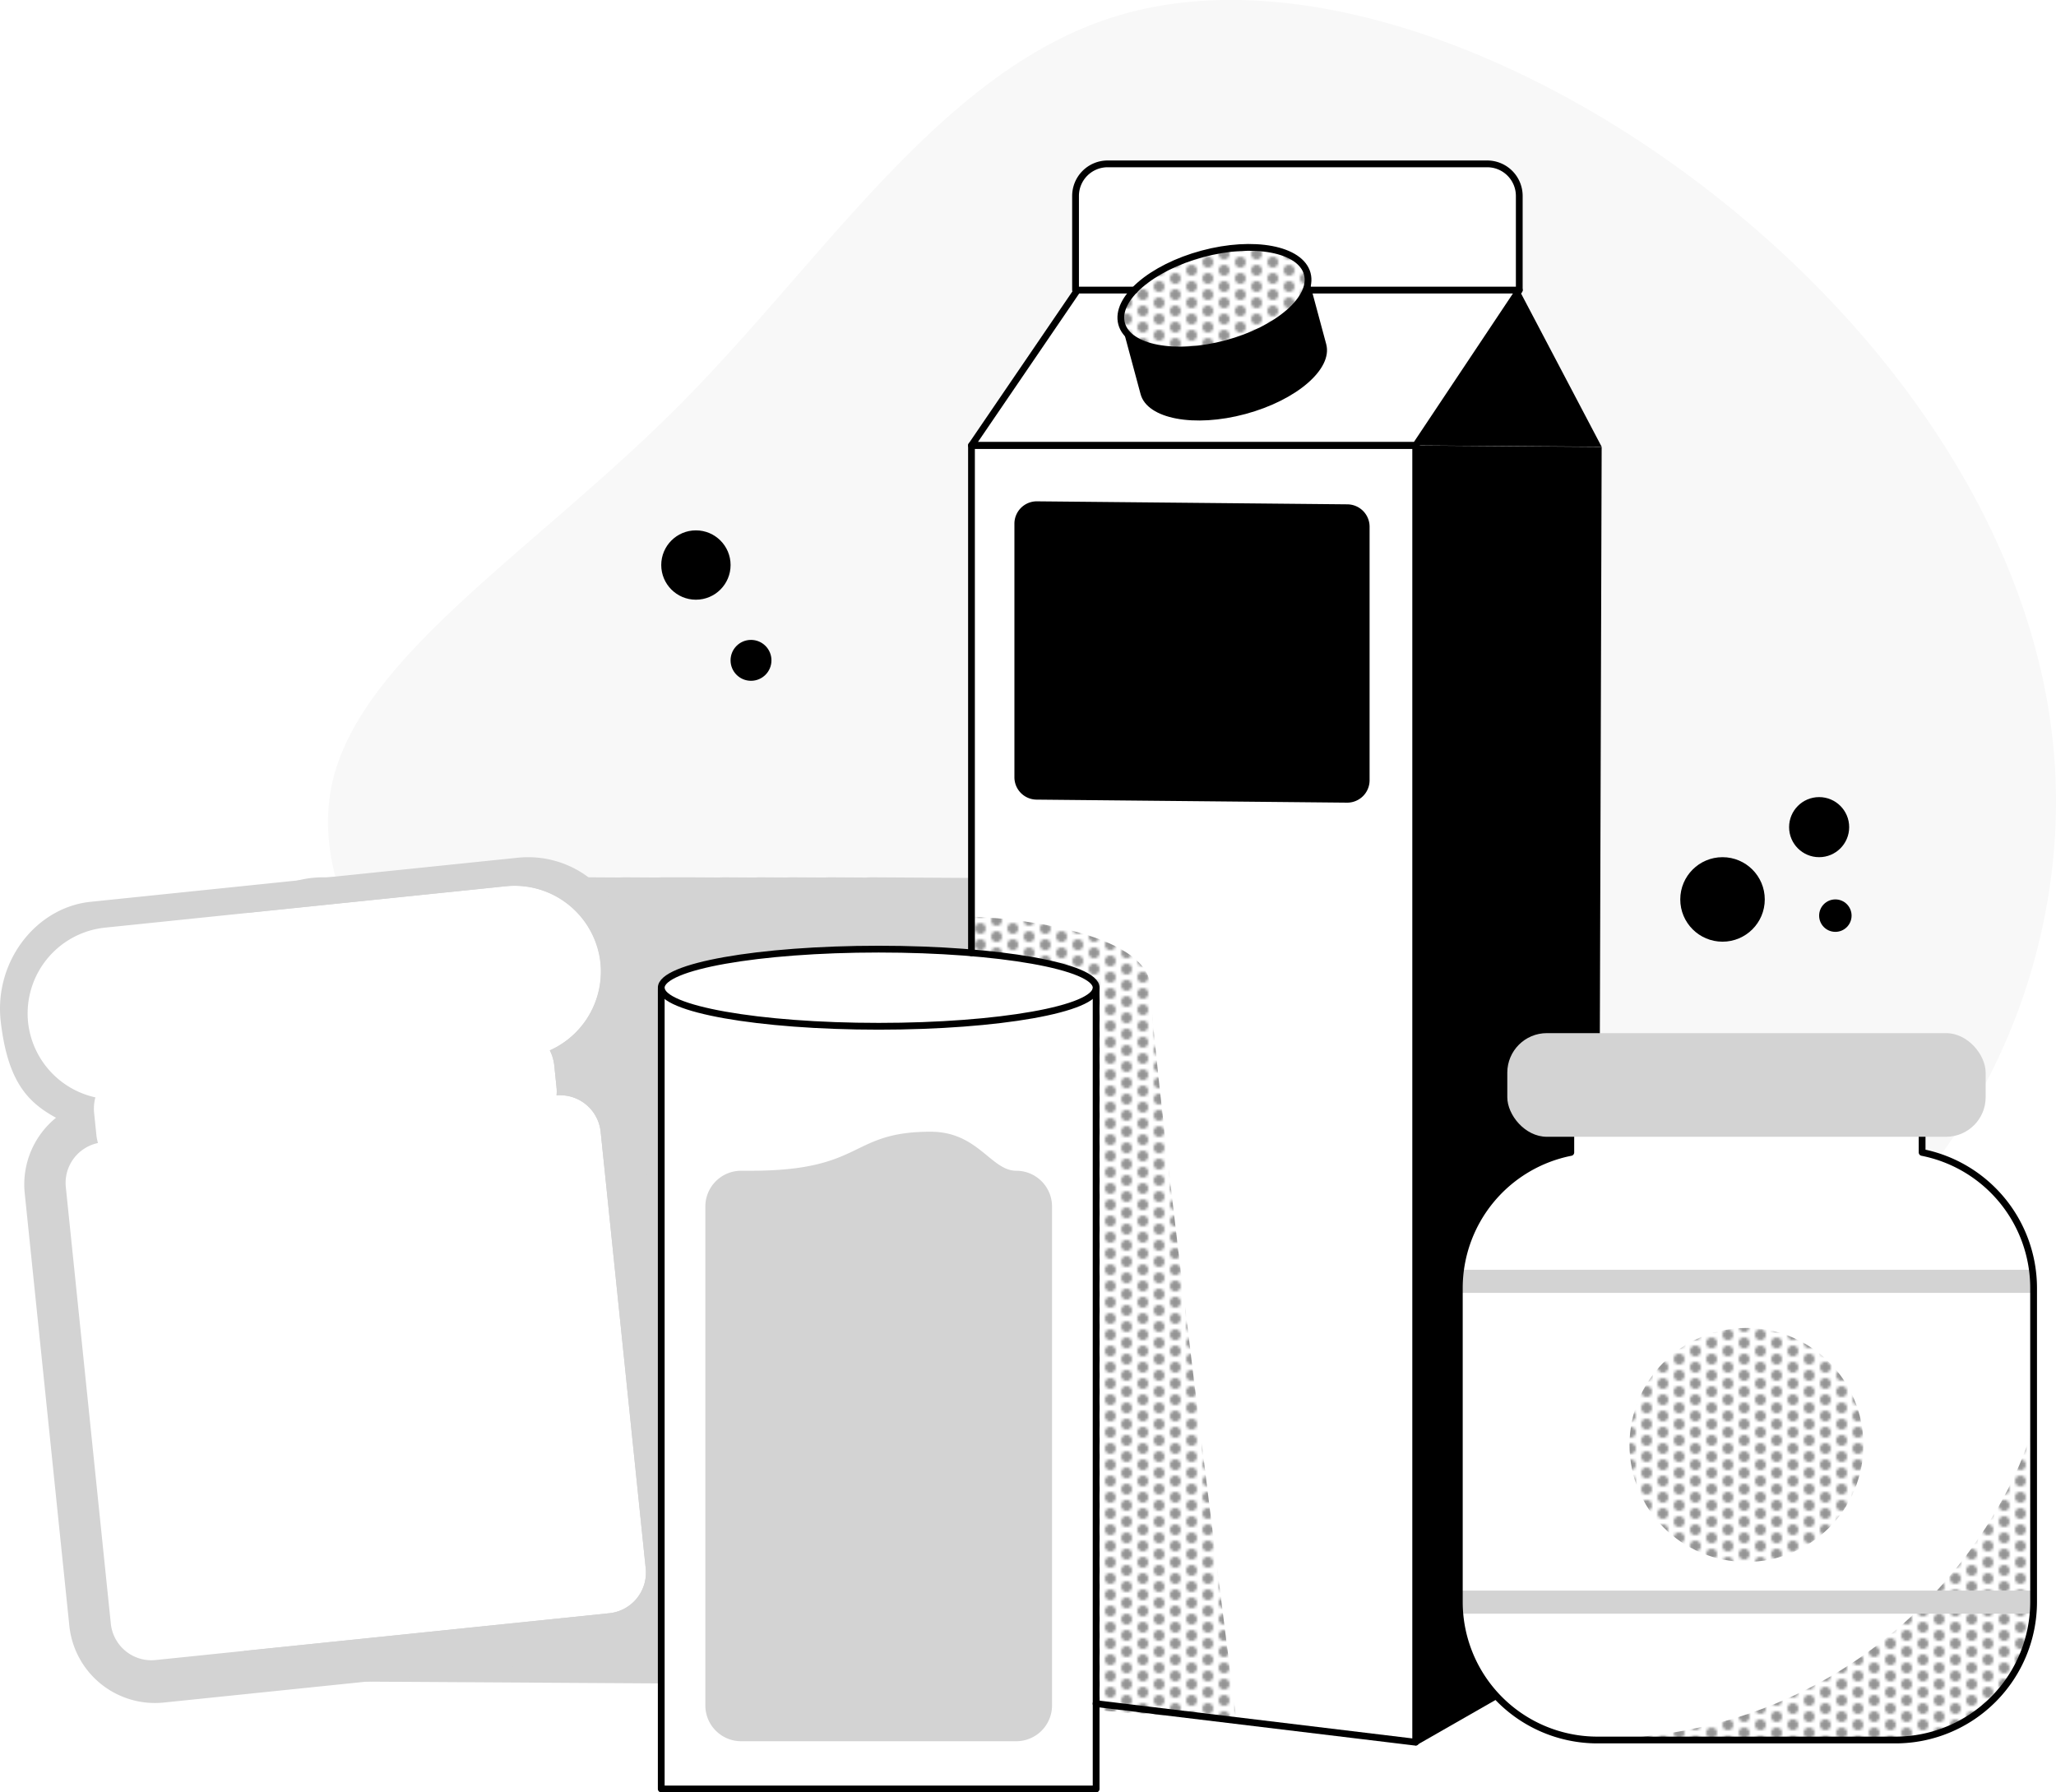 <svg xmlns="http://www.w3.org/2000/svg" xmlns:xlink="http://www.w3.org/1999/xlink" viewBox="0 0 759.07 661.74"><defs><style>.cls-1,.cls-6,.cls-7{fill:none;}.cls-2{fill:#949494;}.cls-3{fill:url(#New_Pattern);}.cls-4{fill:#f8f8f8;}.cls-5{fill:#d3d3d3;}.cls-6{stroke:#000;stroke-linecap:round;stroke-linejoin:round;stroke-width:2.5px;}.cls-7{stroke:#d3d3d3;stroke-miterlimit:10;stroke-width:8.52px;}</style><pattern id="New_Pattern" data-name="New Pattern" width="12" height="12" patternTransform="translate(19.93 -5.22)" patternUnits="userSpaceOnUse" viewBox="0 0 12 12"><rect class="cls-1" width="12" height="12"/><rect class="cls-1" width="12" height="12"/><circle class="cls-2" cx="12" cy="3" r="2"/><circle class="cls-2" cx="6" r="2"/><circle class="cls-2" cy="3" r="2"/><circle class="cls-2" cx="12" cy="9" r="2"/><circle class="cls-2" cx="6" cy="6" r="2"/><circle class="cls-2" cy="9" r="2"/><circle class="cls-2" cx="6" cy="12" r="2"/></pattern></defs><title>breakfast-monochomr</title><g id="Layer_2" data-name="Layer 2"><g id="Shadows"><path class="cls-3" d="M750.8,525.75c-9.2,36-58.24,116.49-165.31,116.49h118.6L715.33,640l13.13-5.67,6.34-5.86,6-6.72,4.66-7.57L749.82,603l1.22-9V581.75l-.24-31Z"/><polygon class="cls-3" points="416.27 110.29 413.82 117.38 416.27 123.32 423.69 127.61 429.81 128.9 444.5 128.9 456.89 125.62 470.06 119.59 478.14 113.18 482.5 107.1 482.64 101.07 480.17 96.95 475.04 93.69 467.37 91.73 459.06 91.38 452.01 91.38 440.08 94.88 428.48 99.93 422.25 104.24 416.27 110.29"/><path class="cls-3" d="M358.67,338.48c10.46,0,66.17,4.73,66.17,26.64S456.5,635.24,456.5,635.24l-51.84-3.82V365.12l-3-4.81-13.83-4.37L370.71,353l-12-1.25Z"/></g><g id="Layer_1-2" data-name="Layer 1"><path class="cls-4" d="M758.79,285.26c-4-80.74-55.71-157.76-124.71-212.36S478.63-13.52,413.54,5.54,305.14,94.92,251,149.4,132.08,242.77,122.4,290.29c-2.82,13.9-.94,28.53,4.48,43l59.91-6.18a31.89,31.89,0,0,1,34.88,28.36h0A31.92,31.92,0,0,1,203,387.8a15.79,15.79,0,0,1,1.64,5.57l.84,8.13a15.73,15.73,0,0,1,0,2.91,15.06,15.06,0,0,1,16.28,13.41l1.28,12.36c6.87,3.38,13.89,6.4,21.07,9.13V365.12h.06a2.32,2.32,0,0,1-.06-.46c0-7.86,35.94-14.24,80.28-14.24,12.26,0,23.87.49,34.26,1.36h0V164.45l39.11-57.35h-.69V72.35A11.85,11.85,0,0,1,408.94,60.5H549.06a11.84,11.84,0,0,1,11.85,11.85V107.1l-38.24,57.35V493.08q8.08.89,16.11,1.52V475.42a51.08,51.08,0,0,1,41.16-49.94v-11.1h129.7v11.1a49.61,49.61,0,0,1,6.31,1.67C745.3,387.85,761.41,335.83,758.79,285.26Z"/><path class="cls-5" d="M322.26,323.91c-.83,0-1.65,0-2.47.08L307,323.91c-.8,0-1.6,0-2.39.07l-11.94-.07c-.73,0-1.46,0-2.18.06l-9.46-.06c-.78,0-1.56,0-2.33.07l-11.11-.07q-1.12,0-2.25.06l-10.29-.06c-.68,0-1.36,0-2,0l-7.69,0c-.8,0-1.6,0-2.39.07l-11.91-.07c-.76,0-1.51,0-2.26.06l-10.32-.06c-.76,0-1.51,0-2.26.06l-10.32-.06c-.59,0-1.18,0-1.76,0l-5.67,0c-.75,0-1.48,0-2.22.06l-9.8-.06q-1.06,0-2.13.06l-8.88-.06c-.71,0-1.41,0-2.11,0l-8.63,0c-.91,0-1.81,0-2.7.1l-15.54-.1c-.61,0-1.22,0-1.83,0l-5.9,0c-.68,0-1.36,0-2,0l-7.69,0c-.68,0-1.36,0-2,0l-7.69,0a37,37,0,0,0-28.46,13.15l96-9.9a31.89,31.89,0,0,1,34.88,28.36h0A31.92,31.92,0,0,1,203,387.8a15.79,15.79,0,0,1,1.64,5.57l.84,8.13a15.73,15.73,0,0,1,0,2.91,15.06,15.06,0,0,1,16.28,13.41l16.64,161.3A15.06,15.06,0,0,1,225,595.6L90,609.53a31.65,31.65,0,0,0,24,11.2l130.16.79V365.12h.06a2.32,2.32,0,0,1-.06-.46c0-7.86,35.94-14.24,80.28-14.24,12.26,0,23.87.49,34.26,1.36V324.13Z"/><polyline class="cls-6" points="482.5 107.1 560.91 107.1 522.67 164.45 358.67 164.45 397.78 107.1 418.87 107.1"/><path class="cls-6" d="M560.91,107.1V72.35A11.84,11.84,0,0,0,549.06,60.5H408.94a11.85,11.85,0,0,0-11.85,11.85V107.1"/><polyline class="cls-6" points="358.67 351.78 358.67 164.45 522.67 164.45 522.67 643.23 404.66 628.98"/><ellipse class="cls-6" cx="448.37" cy="110.29" rx="35.49" ry="17.14" transform="translate(-13.26 120.28) rotate(-15.06)"/><polygon points="560.91 107.1 522.67 164.45 591.33 164.95 560.91 107.1"/><path d="M497.31,296.34,382.7,295.22a8.25,8.25,0,0,1-8.18-8.25V193.34a8.26,8.26,0,0,1,8.34-8.25l114.61,1.11a8.27,8.27,0,0,1,8.18,8.26v93.62A8.27,8.27,0,0,1,497.31,296.34Z"/><path d="M489.64,127.08h0l-7-26h0c2.46,9.14-10.89,20.68-29.82,25.77s-36.26,1.81-38.72-7.33l7,26c2.46,9.14,19.8,12.43,38.72,7.33S492.09,136.22,489.64,127.08Z"/><line class="cls-7" x1="538.78" y1="591.51" x2="750.8" y2="591.51"/><line class="cls-7" x1="538.78" y1="473.07" x2="750.8" y2="473.07"/><circle class="cls-3" cx="644.79" cy="533.47" r="43.18"/><ellipse class="cls-6" cx="324.41" cy="364.66" rx="80.28" ry="14.24"/><path class="cls-5" d="M375.19,432.24c-9.34,0-14.09-14.41-31.61-14.41-30.19,0-24.23,14.41-66.35,14.41h-3.6a13.21,13.21,0,0,0-13.22,13.21v184.2a13.22,13.22,0,0,0,13.22,13.21H375.19a13.22,13.22,0,0,0,13.22-13.21V445.45A13.21,13.21,0,0,0,375.19,432.24Z"/><circle cx="635.95" cy="332.07" r="15.6"/><circle cx="671.62" cy="305.38" r="11.09"/><circle cx="677.61" cy="338.05" r="5.99"/><circle cx="256.93" cy="208.61" r="12.8"/><circle cx="277.27" cy="243.8" r="7.55"/><path class="cls-5" d="M237.1,417.06a31.73,31.73,0,0,0-17-24.95,37.05,37.05,0,0,0,12.88-32l-1.08-10.45a37.13,37.13,0,0,0-40.62-33L33.5,332.94C13.25,335-2.29,355.09.28,377.19c2.58,22.27,10.07,29.83,20.4,35.49A31.73,31.73,0,0,0,9.13,440.57L25.6,600.24a31.77,31.77,0,0,0,34.86,28.34l164.77-17a31.62,31.62,0,0,0,18.9-8.84V485.18ZM225,595.6,57.4,612.89a15.07,15.07,0,0,1-16.48-13.4L24.29,438.19A15.06,15.06,0,0,1,36.18,422a15.68,15.68,0,0,1-.59-2.93l-.84-8.13a16,16,0,0,1,.47-5.79,31.91,31.91,0,0,1-24.86-27.78h0a31.88,31.88,0,0,1,28.36-34.88l148.07-15.28a31.89,31.89,0,0,1,34.88,28.36h0A31.92,31.92,0,0,1,203,387.8a15.79,15.79,0,0,1,1.64,5.57l.84,8.13a15.73,15.73,0,0,1,0,2.91,15.06,15.06,0,0,1,16.28,13.41l16.64,161.3A15.06,15.06,0,0,1,225,595.6Z"/><polyline class="cls-6" points="404.69 365.12 404.69 660.49 244.13 660.49 244.13 365.12"/><path class="cls-6" d="M709.64,425.48v-11.1H579.94v11.1a51.08,51.08,0,0,0-41.16,49.94V591.51a51,51,0,0,0,50.9,50.9H699.91a51,51,0,0,0,50.89-50.9V475.42A51.07,51.07,0,0,0,709.64,425.48Z"/><path d="M538.78,591.51V475.42a51.08,51.08,0,0,1,41.16-49.94v-11.1h10.62L591.33,165l-68.66-.5v480L553.25,627A50.71,50.71,0,0,1,538.78,591.51Z"/><rect class="cls-5" x="556.49" y="381.43" width="176.61" height="38.27" rx="14.61" ry="14.61"/></g></g></svg>